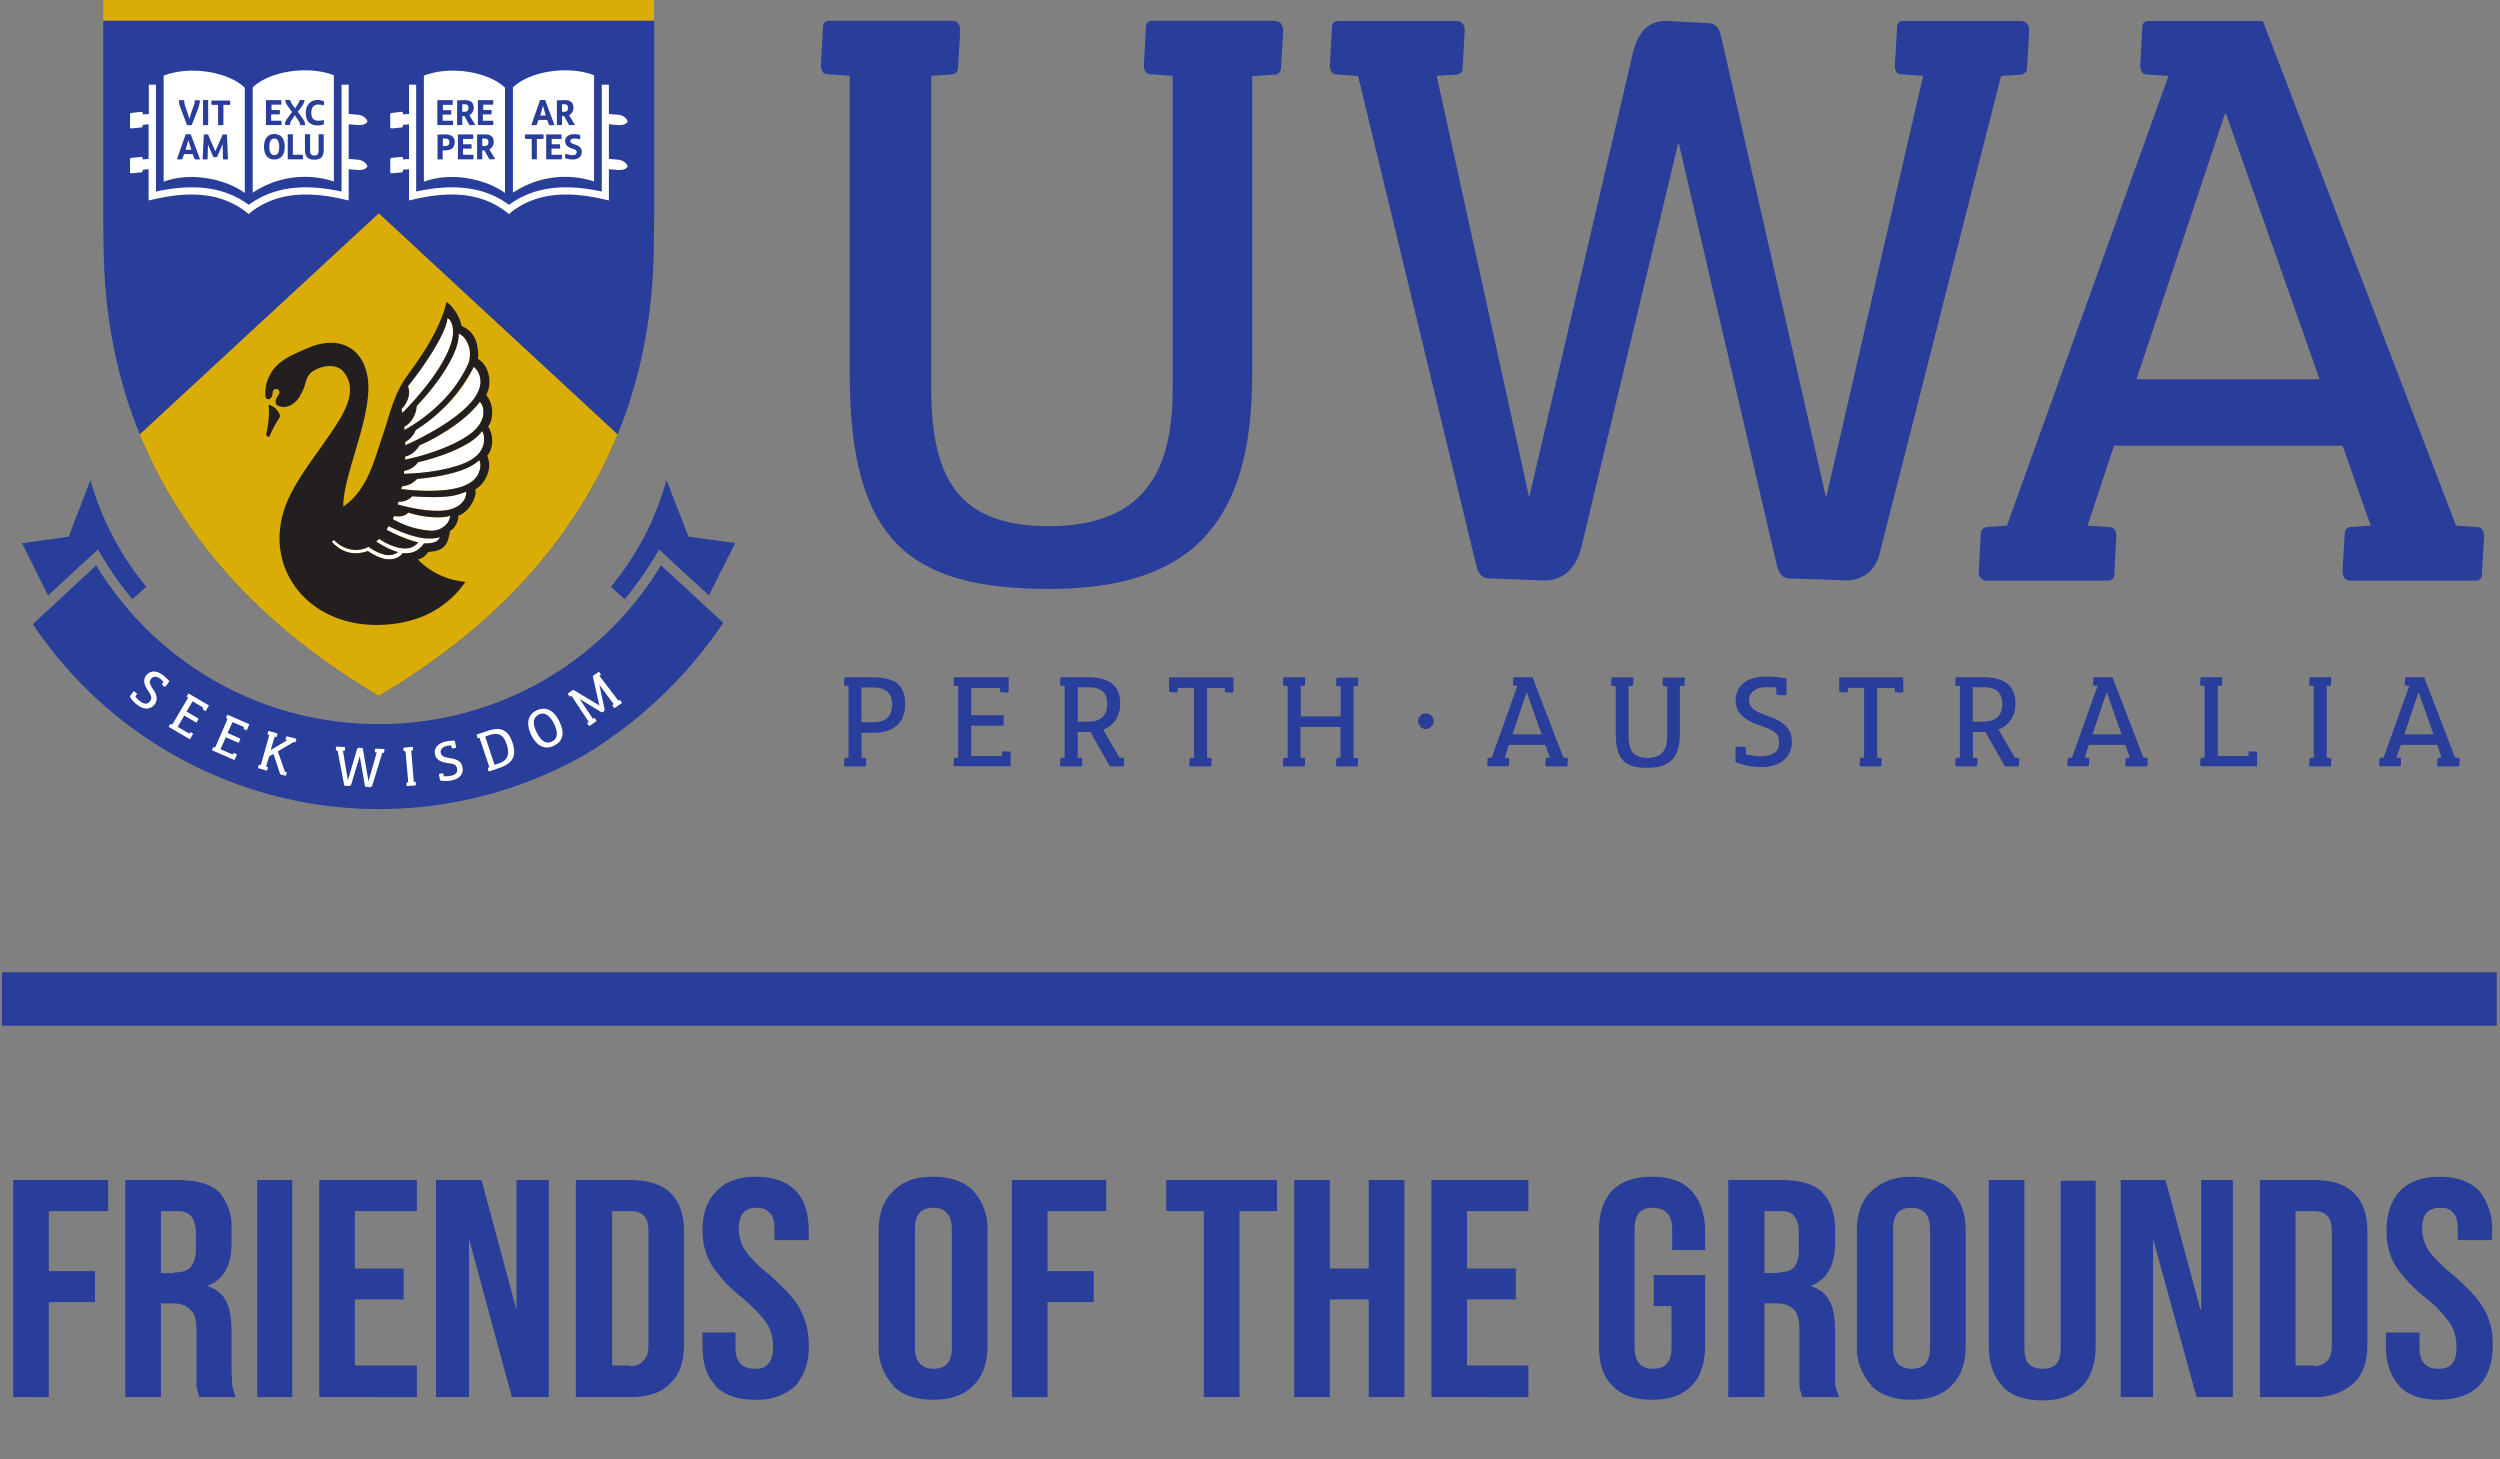 <svg xmlns="http://www.w3.org/2000/svg" xml:space="preserve" id="Layer_1" x="0" y="0" version="1.1" viewBox="0 0 379 221.2"><rect x="0" y="0" width="379" height="221.2" fill="#808080" stroke="none"/><style>.st0{fill:#293d9b}.st1{fill:#daac06}.st2{fill:#fff}.st3{fill:#231f20}</style><g id="g10" transform="matrix(1.25 0 0 -1.25 0 303.6)"><g id="g12" transform="scale(.24)"><path id="path14" d="M644.4 1001.3c2.9 0 4.3-2.1 4-5.8l-1.1-18.2c0-1.1-.8-2.6-3-3l-10.5-.7h-1V823c0-73.6-28.9-108.6-102.5-108.6-70.2 0-100.9 23.7-100.9 108.6v150.7l-11.3.8c-2.5 0-3.6 2.5-3.2 5.8l1 18.2c0 1.8 1.2 3 3 3h62.3c2.9 0 4.3-2.2 4-5.9l-1.1-18.2c0-1.1-.8-2.6-3-3l-10.5-.7v-158c0-45.2 13.5-69.6 59.4-69.6 51 0 62.6 31.4 62.6 69.6v158l-11.3.8c-2.5 0-3.6 2.5-3.2 5.8l1 18.2c0 1.8 1.2 3 3 3h62.3" class="st0"/><path id="path16" d="M1021.4 1001.3c2.9 0 4.3-2.1 4-5.8l-1.1-18.2c0-1.1-.8-2.6-3-3l-10.1-.7-61.6-242.2c-2.1-8-8.7-12.7-16.7-12.7l-28.4 1c-4 0-5.5 2.6-6.6 6.6l-49.5 213.1h-.4l-48.8-203.6c-1.8-7.3-6.6-17.5-19.3-17.1l-27.4 1c-3.2 0-5.4 1.9-6.5 6.6l-59.7 247.3-11 .8c-2.5 0-3.6 2.5-3.2 5.8l1 18.2c0 1.8 1.2 3 3 3h60c3 0 4.4-2.3 4-5.9l-1-18.2c0-1.1-.7-2.6-3-3l-10.1-.6 46.6-212.4h.3L825 984.6c3 12.7 9.1 17.2 17.9 16.8l20.7-1.1c3.7-.4 5.1-2.2 6.2-7l52.8-232h.4l48.8 212.4-11 .7c-2.5 0-3.6 2.5-3.2 5.8l1.1 18.2c0 1.9 1 3 3 3h59.7" class="st0"/><path id="path18" d="m1172.2 820.3-47.4 134.4h-.4l-44.8-134.4h92.6zm79.7-74.7c2.6 0 3.7-2.5 3.3-5.8l-1-18.2c0-1.8-1.2-3-2.6-3h-63.8c-2.9 0-4.3 2.2-4 5.9l1.1 18.2c0 1.1.7 2.6 3 3l10.1.7-14.2 40.4h-115.5l-13.4-40.4 11.3-.8c2.5 0 3.6-2.5 3.2-5.8l-1-18.2c0-1.8-1.1-3-3-3H1004c-3 0-4.4 2.2-4 5.9l1 18.2c0 1.1.8 2.6 3 3l10.2.7 81.6 227.2-11 .8c-2.5 0-3.6 2.5-3.2 5.8l1 18.2c0 1.8 1.2 3 3 3h57.9l97.6-255 11-.8" class="st0"/><path id="path20" d="M441.2 647c5.4 0 9.6 2 9.6 9 0 5.4-2.6 8.6-9.5 8.6h-6V647h5.9zm0 22.7c11.6 0 16.2-4.3 16.2-13.5 0-11.4-8.2-14.5-15.6-14.5h-6.4v-12.6l1.8-.1c.4 0 .6-.4.5-1l-.1-2.9c0-.2-.2-.4-.5-.4h-10c-.4 0-.6.4-.6 1l.2 2.8c0 .2 0 .4.4.5l1.7.1v36.3H427c-.4 0-.5.5-.5 1l.2 3c0 .2.1.4.4.4h14.2" class="st0"/><path id="path22" d="M510.2 632.3c.3 0 .5-.2.5-.5v-7h-28.2c-.5 0-.7.3-.6.8l.1 3c0 .1.2.4.5.4l1.7.2v36.2h-1.8c-.4 0-.6.5-.5 1l.1 3c0 .2.2.4.5.4h27.2v-7.1c0-.4-.4-.7-1-.7l-2.9.2c-.1 0-.4.1-.4.4l-.1 1.7h-14.5v-13.7h16.4v-5.3h-16.4V630h15.4l.2 1.8c0 .4.4.6.9.5l2.9-.1" class="st0"/><path id="path24" d="M549.7 647.3c6.2 0 9.8 2.7 9.8 9 0 6-3.4 8.4-9.3 8.4h-5.6v-17.4h5zm17.9-18.3c.4 0 .5-.4.5-1l-.2-2.8c0-.3-.1-.5-.4-.5h-6.6l-9.9 17.4h-6.4v-13l1.8-.1c.4 0 .6-.4.5-1l-.1-2.8c0-.3-.2-.5-.5-.5h-10c-.4 0-.6.4-.6 1l.2 2.9c0 .1 0 .4.4.4l1.7.2v36.2h-1.7c-.5 0-.6.5-.6 1l.2 3c0 .2.1.4.5.4h13c11.4 0 16.7-4.3 16.7-13.5 0-5.9-3-10.9-8.6-13l8.2-14.2 1.9-.1" class="st0"/><path id="path26" d="M623.3 669.7v-7c0-.5-.3-.7-1-.7l-2.8.2c-.2 0-.4 0-.5.4l-.1 1.7H610v-35.2l1.7-.1c.4 0 .6-.4.6-1l-.2-2.9c0-.2-.1-.4-.5-.4h-10c-.4 0-.6.4-.6 1l.2 2.8c0 .2.1.4.5.5l1.7.1v35.3h-8.2l-.1-1.8c0-.4-.4-.5-1-.5l-2.8.2c-.3 0-.5.1-.5.4v7h32.4" class="st0"/><path id="path28" d="M685.8 629c.4 0 .6-.4.5-1l-.1-2.8c0-.3-.2-.5-.5-.5h-10c-.4 0-.6.4-.6 1l.2 2.9c0 .1 0 .4.4.4l1.7.2v15.5h-20.2v-15.6l1.8-.1c.4 0 .6-.4.5-1l-.1-2.8c0-.3-.2-.5-.5-.5h-10c-.4 0-.6.4-.6 1l.2 2.8c0 .2.1.5.5.5l1.7.1v36.3h-1.8c-.4 0-.6.5-.5 1l.1 3c0 .2.2.4.5.4h10c.4 0 .6-.4.6-1l-.2-2.9c0-.1 0-.4-.4-.5h-1.7V650h20.2v15.2l-1.8.1c-.4 0-.6.4-.5 1l.1 2.9c0 .3.2.4.5.4h10c.4 0 .6-.3.6-1l-.2-2.8c0-.2 0-.4-.5-.5l-1.7-.1V629l1.8-.1" class="st0"/><path id="path30" d="M723.3 650.4c.8-.8 1.2-1.7 1.2-2.8 0-1.1-.4-2-1.2-2.8-.7-.8-1.7-1.2-2.8-1.2s-2 .4-2.7 1.2-1.2 1.7-1.2 2.8c0 1 .4 2 1.2 2.8.7.8 1.7 1.1 2.7 1.1s2.1-.3 2.8-1.1" class="st0"/><path id="path32" d="m779 641-7.5 21.3-7.2-21.4H779zm12.8-12c.4 0 .5-.4.5-1l-.2-2.8c0-.3-.1-.5-.4-.5h-10.1c-.4 0-.7.4-.7 1l.2 2.9c0 .1.1.4.4.4l1.7.2-2.3 6.4h-18.4l-2.1-6.4 1.7-.2c.4 0 .6-.4.6-.9l-.2-3c0-.2-.1-.3-.5-.3h-9.8c-.5 0-.7.3-.6.9l.1 2.9c0 .1.1.4.5.5h1.6l13 36.3-1.7.1c-.4 0-.6.4-.5 1l.1 2.9c0 .2.2.4.5.4h9.2l15.6-40.6 1.8-.2" class="st0"/><path id="path34" d="M850.7 669.7c.5 0 .7-.3.7-1l-.2-2.8c0-.2-.1-.4-.4-.5l-1.7-.1h-.2v-24c0-11.7-4.6-17.3-16.3-17.3-11.2 0-16.1 3.8-16.1 17.3v24l-1.8.1c-.4 0-.6.4-.5 1l.1 2.9c0 .3.2.4.5.4h10c.4 0 .6-.3.6-1l-.2-2.8c0-.2-.1-.4-.5-.5l-1.7-.1V640c0-7.1 2.2-11 9.5-11 8.1 0 10 5 10 11v25.2l-1.8.1c-.4 0-.6.4-.5 1l.1 2.9c0 .3.2.4.5.4h10" class="st0"/><path id="path36" d="M905.5 637c0-7.2-5.4-12.6-15.5-12.6a34 34 0 0 0-13 2.5v7c0 .6.4.9 1.1.8l3.5-.2c.3 0 .5-.1.6-.5l.1-3.2a39 39 0 0 1 7.3-1c5.3 0 9.4 1.8 9.4 6.7 0 5.1-2 6.2-10.9 9.4-6.5 2.4-11 5.7-11 12.2 0 7.3 5.6 12 15.4 12 3.6 0 7-.3 10.3-1v-7.7c0-.5-.4-.8-1.1-.8l-3.5.3c-.2 0-.5.1-.6.5v3.2l-4.7.2c-5.4 0-9-2.5-9-6.5 0-4.1 2.5-5.7 10.5-8.5 8.2-3 11.1-7 11.1-12.7" class="st0"/><path id="path38" d="M961.8 669.7v-7c0-.5-.4-.7-1-.7l-2.8.2c-.2 0-.5 0-.5.4l-.1 1.7h-8.8v-35.2l1.8-.1c.4 0 .5-.4.5-1l-.2-2.9c0-.2-.1-.4-.4-.4h-10c-.4 0-.6.4-.6 1l.2 2.8c0 .2 0 .4.4.5l1.7.1v35.3h-8.2v-1.8c0-.4-.5-.5-1-.5l-3 .2c-.2 0-.4.1-.4.4v7h32.4" class="st0"/><path id="path40" d="M1002 647.3c6.2 0 9.8 2.7 9.8 9 0 6-3.4 8.4-9.3 8.4h-5.6v-17.4h5zm17.9-18.3c.4 0 .6-.4.5-1l-.1-2.8c0-.3-.2-.5-.5-.5h-6.6l-9.9 17.4H997v-13l1.7-.1c.4 0 .6-.4.6-1l-.2-2.8c0-.3-.2-.5-.4-.5h-10c-.4 0-.7.4-.6 1l.1 2.9c0 .1.2.4.5.4l1.7.2v36.2h-1.8c-.4 0-.6.5-.5 1l.1 3c0 .2.2.4.5.4h13.1c11.3 0 16.7-4.3 16.7-13.5 0-5.8-3.1-10.9-8.6-13l8.2-14.1 1.8-.2" class="st0"/><path id="path42" d="m1072.1 641-7.5 21.3-7.2-21.4h14.7zm12.7-12c.4 0 .6-.4.5-1l-.1-2.8c0-.3-.2-.5-.4-.5h-10.2c-.4 0-.6.4-.6 1l.2 2.9c0 .1 0 .4.4.4l1.7.2-2.3 6.4h-18.4l-2.1-6.4 1.8-.2c.4 0 .5-.4.5-.9l-.2-3c0-.2-.1-.3-.4-.3h-9.8c-.4 0-.7.3-.7.9l.2 2.9c0 .1.1.4.4.5h1.7l13 36.3-1.8.1c-.4 0-.5.4-.5 1l.2 2.9c0 .2.1.4.4.4h9.2l15.6-40.6 1.7-.2" class="st0"/><path id="path44" d="M1140.2 632.3c.3 0 .4-.2.4-.5v-7h-28.1c-.4 0-.7.3-.7.8l.2 3c0 .1.1.4.4.4l1.7.2v36.2h-1.7c-.4 0-.6.5-.6 1l.2 3c0 .2.1.4.4.4h10c.4 0 .7-.4.6-1l-.1-2.9c0-.1-.2-.4-.5-.5h-1.7V630h15.5l.1 1.8c0 .4.4.6 1 .5l2.9-.1" class="st0"/><path id="path46" d="M1177.6 629c.4 0 .5-.4.5-1l-.2-2.8c0-.3-.1-.5-.4-.5h-10c-.4 0-.6.4-.6 1l.2 2.9c0 .1 0 .4.4.4l1.7.2v36.2h-1.8c-.4 0-.5.5-.5 1l.2 3c0 .2.1.4.4.4h10c.4 0 .6-.4.6-1l-.2-2.9c0-.1-.1-.4-.4-.5h-1.7V629l1.8-.1" class="st0"/><path id="path48" d="m1229.7 641-7.5 21.3-7.2-21.4h14.7zm12.7-12c.4 0 .6-.4.6-1l-.2-2.8c0-.3-.2-.5-.4-.5h-10.1c-.5 0-.7.4-.7 1l.2 2.9c0 .1 0 .4.4.4l1.6.2-2.2 6.4h-18.4l-2.2-6.4 1.8-.2c.4 0 .6-.4.5-.9l-.1-3c0-.2-.2-.3-.4-.3h-9.9c-.4 0-.7.3-.6.9l.1 2.9c0 .1.2.4.5.5h1.6l13 36.3-1.7.1c-.4 0-.6.4-.6 1l.2 2.9c0 .2.2.4.4.4h9.2l15.6-40.6 1.8-.2" class="st0"/><path id="path50" d="M334.1 726.4c-30.6-50.3-84-80.3-142.7-80.3s-112.1 30-142.8 80.2l-32-29.7a210.5 210.5 0 0 1 279.8-65.5 224 224 0 0 1 69.1 66.2l-31.4 29" class="st0"/><path id="path52" d="M52.2 1001.5h278.3v10.6H52.2v-10.6z" class="st1"/><path id="path54" d="M330.5 900.7c-.5-31 6.8-154.2-139.1-240.4-146 86.2-138.6 209.4-139.2 240.4v100.8h278.4V900.7" class="st0"/><path id="path56" d="M70.6 792.5c17.7-43.3 52.4-91.8 120.8-132.2 68.4 40.4 103 88.9 120.7 132.2L191.4 904.2 70.6 792.5" class="st1"/><path id="path58" d="M168.7 974v-53.7a47.2 47.2 0 0 1-41-5.7v53.2c8 7.9 27.2 11.4 41 6.2" class="st2"/><path id="path60" d="M82.7 973.8v-53.6c14.4 5.3 31.8 1 41-5.7v53.2c-8 7.8-27.2 11.4-41 6.1" class="st2"/><path id="path62" d="m181 931.3-4.8.4v17.5l4.6-.4h.2c4.2-.2 4.7 1.9 4.7 1.9-.9 2.2-3 3.1-4.7 3.3l-4.8.4v14.8h-3.6v-54c-19.8 4.3-34.8 2.1-46.9-6.7-12 8.8-27 11-46.9 6.7v54h-3.6v-14.8l-3-.2v.5c0 .4-.4.8-.9.8l-5-.6a.8.8 0 0 1-.6-.7v-6.4c0-.4.3-.7.8-.7l5 .5c.3 0 .6.3.6.7v.6l3 .3v-17.5l-3-.3v.6c0 .4-.3.7-.8.7l-5-.5a.8.8 0 0 1-.6-.8v-6.3c0-.4.3-.7.8-.7l5 .5c.3 0 .6.4.6.7v.6l3 .3v-15.8l2.3.5c20.4 4.8 35.4 2.7 47.2-6.5l1.1-.9 1.1 1c11.8 9.1 26.8 11.2 47.2 6.4l2.2-.5v15.8l4.6-.4h.2c4.1-.2 4.7 1.9 4.7 1.9-.9 2.2-3 3.1-4.7 3.3" class="st2"/><path id="path64" d="M78.1 656c-2-2.5-5.2-2.9-8.7-.2a13 13 0 0 0-3.8 4.3l1.8 2.4c.1.2.4.2.6 0l1.1-1c.1 0 .2-.2.1-.3l-.8-1.2c.8-1 1.6-1.8 2.3-2.3 1.8-1.4 3.7-1.9 5-.2 1.3 1.8 1 2.7-1.3 6.1-1.6 2.6-2.2 5-.5 7.1 2 2.5 5.1 2.7 8.5.1 1.2-1 2.3-2 3.2-3.1l-2-2.7H83l-1.1 1c0 .2-.2.2 0 .4l.7 1.1-1.5 1.4c-1.8 1.4-3.7 1.5-4.8 0-1.1-1.4-.7-2.5 1.3-5.6 2-3.1 2-5.3.5-7.3" class="st2"/><path id="path66" d="M97.5 641.3v-.3l-1.5-2.6-10.6 6.2c-.1.1-.2.3 0 .5l.7 1h.3l.7-.2 8 13.6-.7.4c-.1 0-.1.3 0 .4l.7 1c.1.2.2.2.3.2l10.2-6-1.6-2.7c0-.2-.2-.2-.4 0l-1.1.7s-.1 0 0 .2l.2.7-5.4 3.2-3-5.2 6.1-3.6-1.1-2-6.2 3.6-3.3-5.7 5.8-3.4.4.6c0 .2.3.1.4 0l1.1-.6" class="st2"/><path id="path68" d="M119.6 631c.1 0 .2-.1.1-.3l-1.2-2.8-11.2 4.9c-.2 0-.2.2-.1.4l.6 1.2h.3l.6-.2 6.3 14.5-.7.4c-.1 0-.1.2 0 .4l.5 1.1c0 .2.2.2.3.2L126 646l-1.2-2.9c-.1-.2-.3-.2-.5 0l-1.1.5c-.1 0-.2.1-.1.3l.2.7-5.8 2.5-2.5-5.5 6.5-2.9-.9-2.1-6.5 2.8-2.7-6 6.2-2.7.4.7c0 .1.2.1.4 0l1.2-.5" class="st2"/><path id="path70" d="M149.6 638.6c.2 0 .2-.2.1-.4l-.4-1.2s0-.2-.2-.1l-.8.1-7.9-4.7L144 622l.7-.2c.2 0 .2-.3.2-.5l-.4-1.2-.3-.1-2.6.7-3.4 10.3-2.2-1.2-1.5-5.1.7-.3c.2 0 .2-.2.2-.4l-.4-1.2c0-.2-.2-.2-.3-.2l-4.1 1.2c-.2 0-.3.2-.2.4l.4 1.2c0 .1 0 .2.2.2l.8-.2 4.3 15.2-.8.2c-.1 0-.2.2-.1.4l.4 1.2c0 .2.1.2.2.2l4.2-1.2c.2 0 .2-.2.2-.5l-.4-1.2s-.1-.2-.3-.1l-.7.1-2-6.7 8.4 5-.7.2c-.2 0-.2.2-.2.4l.4 1.2c0 .1.1.2.3.1l4.7-1.2" class="st2"/><path id="path72" d="M194 633.5c.3 0 .3-.2.3-.4l-.2-1.3-.2-.2h-.7l-5.1-16.6c-.2-.5-.7-.8-1.2-.8l-2 .2c-.3 0-.4.2-.5.5l-2.6 15-4.2-14c-.1-.5-.5-1.2-1.4-1.1l-1.9.1c-.2 0-.4.2-.4.5l-3.3 17.3-.7.1c-.2 0-.3.2-.2.4l.1 1.3.2.2 4.2-.2c.2 0 .3-.2.2-.4l-.1-1.3-.2-.2h-.8l2.5-14.9 4.5 15.3c.2 1 .6 1.2 1.2 1.1l1.5-.1c.2 0 .4-.2.4-.5l2.8-16.3 4.2 14.6h-.8l-.2.5.2 1.2c0 .1 0 .2.2.2l4.3-.2" class="st2"/><path id="path74" d="M209.9 617c.2 0 .3-.2.2-.4v-1.3l-.1-.2-4.3-.3c-.2 0-.3 0-.3.3v1.3l.1.2.8.1-1.4 15.7h-.7c-.2 0-.3.2-.3.4v1.2c0 .1 0 .2.2.2l4.3.4c.2 0 .3-.1.3-.4V633c0-.1 0-.2-.2-.2l-.7-.1 1.3-15.8h.8" class="st2"/><path id="path76" d="M233.7 624.3c.7-3.1-1.2-5.9-5.6-6.7-2.3-.4-4.3-.3-5.7 0l-.6 3c0 .2.1.3.4.4l1.5.2s.2 0 .3-.2l.3-1.3c1.2 0 2.4 0 3.2.2 2.3.4 3.9 1.5 3.5 3.6-.4 2.2-1.4 2.5-5.5 3-3 .6-5.2 1.6-5.7 4.4-.6 3 1.4 5.6 5.6 6.4 1.5.3 3 .5 4.4.4l.7-3.3c0-.2-.1-.3-.4-.4l-1.5-.2s-.2 0-.3.2l-.3 1.3c-.7 0-1.4 0-2-.2-2.3-.4-3.6-1.8-3.3-3.5.4-1.8 1.5-2.2 5.2-2.8 3.8-.6 5.4-2 5.8-4.5" class="st2"/><path id="path78" d="M252.3 626.3c5 1.7 5 5.6 3.8 9.4-1.4 4.2-3.4 6.7-8.9 4.8l-2-.7 4.7-14.3 2.4.8zm-5.8 16.4c7.4 2.5 10.6-.4 12.5-6 2.3-7-.2-10.6-6.7-12.8l-5-1.7c-.3 0-.4 0-.5.3l-.3 1.2.1.3.7.3-5 14.9-.7-.2c-.2 0-.3 0-.4.3l-.3 1.2v.3l5.6 1.9" class="st2"/><path id="path80" d="M271.2 641.9c1.5-3 4-6.5 7.8-4.6 3 1.5 3 4.8 1 9-1.6 3-4.1 6.4-7.8 4.6-3.7-2-2.5-6.1-1-9zm11.4 5.7c3-6 1.9-10.2-2.6-12.4-4.3-2.2-8.6-.6-11.5 5.3-2.1 4.2-2.9 9.7 2.6 12.5 4.8 2.3 9-.2 11.5-5.4" class="st2"/><path id="path82" d="M313 658.3c.2 0 .4 0 .5-.2l.7-1.1v-.3l-3.6-2.5c-.1-.1-.3 0-.4.2l-.7 1v.3l.6.5-7.2 9.7 2.6-12.2c.1-.4.1-.8-.2-1l-.8-.6h-.6l-11 6.7 6.7-10 .7.3c.2.2.3 0 .4-.2l.7-1v-.3l-3.4-2.4c-.2-.1-.3 0-.5.1l-.7 1.1v.3l.7.5-8.7 13.2-.7-.4c-.1-.1-.3 0-.4.2l-.7 1v.4l2.5 1.7h.4l13-7.8-3.3 14.6c0 .2 0 .3.2.5l2.6 1.8c.2.2.4 0 .5-.1l.7-1.1v-.3l-.7-.4 9.6-12.6.6.4" class="st2"/><path id="path84" d="M24.4 711.2 44.8 730l4.7 4.3 2.6-4.3c4.4-7.4 9.4-14.3 14.8-20.8l7 6.3a147 147 0 0 0-28.2 53.9l-11-28.6-23.6-3.3.2-.3 13-26.1" class="st0"/><path id="path86" d="M300.2 974v-53.7a47.2 47.2 0 0 1-41-5.7v53.2c8 7.9 27.2 11.4 41 6.2" class="st2"/><path id="path88" d="M214.2 973.8v-53.6c14.4 5.3 31.8 1 41-5.7v53.2c-8 7.8-27.2 11.4-41 6.1" class="st2"/><path id="path90" d="m312.5 931.3-4.8.4v17.5l4.6-.4h.2c4.2-.2 4.7 1.9 4.7 1.9-.9 2.2-3 3.1-4.7 3.3l-4.8.4v14.8h-3.6v-54c-19.8 4.3-34.8 2.1-46.9-6.7-12 8.8-27 11-46.9 6.7v54h-3.6v-14.8l-3-.2v.5c0 .4-.4.8-.9.8l-5-.6a.8.8 0 0 1-.6-.7v-6.4c0-.4.3-.7.8-.7l5 .5c.3 0 .6.3.6.7v.6l3.1.3v-17.5l-3-.3v.6c0 .4-.4.7-.9.7l-5-.5a.8.8 0 0 1-.6-.8v-6.3c0-.4.3-.7.8-.7l5 .5c.3 0 .6.4.6.7v.6l3.1.3v-15.8l2.2.5c20.4 4.8 35.4 2.7 47.2-6.5l1.1-.9 1.1 1c11.8 9.1 26.8 11.2 47.2 6.4l2.2-.5v15.8l4.6-.4h.2c4.1-.2 4.7 1.9 4.7 1.9-1 2.2-3 3.1-4.7 3.3" class="st2"/><path id="path92" d="M358.2 711.2 337.7 730l-4.6 4.3-2.6-4.3c-4.5-7.4-9.5-14.3-14.8-20.8l-7 6.3a144.7 144.7 0 0 1 28.1 53.9l11.1-28.6 23.5-3.2v-.3l-13.2-26.2" class="st0"/><path id="path94" d="M198.5 749.6a44 44 0 0 1 19.5-5.8h.6c1.4 0 3.3.5 4.7 1.3 1.3.8 2.1 1.6 2.9 2.7a6.7 6.7 0 0 1 1.2 3.6l-1.5-.5-.6-.1c-4.8-.8-10.8-.1-19 2.1-1.3-1.5-4.1-2.3-7-1.6-.4-.6-.6-1.1-.8-1.7" class="st2"/><path id="path96" d="M210.1 794.7a12 12 0 0 0-5.3-6V787c3.6 1.6 7.1 3.3 10.7 5.2 13.3 7.2 22.6 15 25.5 20.7l.4.6c.8 1.5 1.5 3.6 1.5 5.5 0 3.3-1.4 6.1-3.5 7.6a66.9 66.9 0 0 0-14.6-20.3 85.9 85.9 0 0 0-14.7-11.6" class="st2"/><path id="path98" d="M208.3 761.3a8.7 8.7 0 0 0-5.5-2.7h-1.4l-.4-1.5c11.9-3.3 21.8-4 27-2.4l.5.2a12 12 0 0 1 4.5 2.6c1 1.1 1.8 2.1 2.3 3.4.5 1.5.3 2.7.3 2.7a20 20 0 0 0-3-1.1c-4.6-1.7-12.6-2-24.3-1.2" class="st2"/><path id="path100" d="M242 792.2c-4.5-4.9-15.8-10.2-30.8-13.8-1-1.6-2.8-3-5-3.8l-2-.6-.1-1.5 3.5.2c15 .8 26.9 4 31.9 8l.5.3c1.4 1 3 2.7 3.7 4.4.8 1.6 1 3 1 4.4a8 8 0 0 1-1 4.3l-1.2-1.5-.6-.4" class="st2"/><path id="path102" d="M216 739.9c-4.8.1-11.6 2.3-19.6 6.2l-1-1.8a71.8 71.8 0 0 1 16-6.4l-.7-.7c-1-1-2-1.5-3.3-2a10.8 10.8 0 0 0-5.5 0 30 30 0 0 0-10.3 4.5l-1.4-1.3c4.2-2.8 8-4.7 11-5.4a7 7 0 0 0-2.7-1.3 9.4 9.4 0 0 0-4.6.1c-2 .4-4.7 1.8-7.6 3.8l-2-.8a17 17 0 0 0-4.5-.8c-4 0-7.7 1.8-11 5-.2.2-1.2-.8-1-1 3.3-3.6 7.6-5.6 12-5.6 1.4 0 4.8.4 6 1.2 3.6-2.5 6.4-3.6 8.8-4l.5-.1c1.3-.2 3-.2 4.5.2a7.6 7.6 0 0 1 4 2.8 13 13 0 0 1 4.8.3c1.5.6 2.6 1.2 3.7 2.2.8.8 1.7 1.5 2 2.4 2.4-.1 4.2.2 4.2.2a5 5 0 0 1 2.8 1.2c.6.5 1 1 1.2 1.7a19.3 19.3 0 0 0-6.4-.6" class="st2"/><path id="path104" d="M223.5 793a89.6 89.6 0 0 0-11.5-6l-1.6-2.2a11.4 11.4 0 0 0-5.6-3.5l-.1-1.6c2.2.4 4.4 1 6.7 1.6 14.5 4 25.3 9.5 29.4 14.4l.5.5a13 13 0 0 1 2.7 5c.7 3.2.2 5.8-1.5 7.7a67 67 0 0 0-19-16" class="st2"/><path id="path106" d="M240.8 778.3a5 5 0 0 0-.6-.4c-4.8-3.7-15.5-6.7-29.3-7.9-1-.9-2.1-2-3.5-2.6-1.4-.7-3-1-4.3-1.2 0-.5-.2-.8-.3-1.3h.3c15-1.9 27-.8 32.7 2.2l.6.3c1.5.8 3.3 2.1 4.5 3.7a9.5 9.5 0 0 1 1.4 8.5c-.5-.5-1-1-1.5-1.3" class="st2"/><path id="path108" d="M210.5 806.7a12 12 0 0 0-1.7-5.8 11.6 11.6 0 0 0-4.5-4.5l.1-1.7a83 83 0 0 1 17.8 13.3 64.8 64.8 0 0 1 14.3 19.9 16 16 0 0 1 1 6c-.4 4.6-2.7 8.3-5.7 9.5 0-.8 0-1.8-.2-2.6-.6-6.3-6.5-17.1-16.2-28.6a85.6 85.6 0 0 0-5-5.5" class="st2"/><path id="path110" d="M212.9 813.8c9.6 11.5 15.3 22.4 16 28.7.4 4-.6 7.6-2.8 8.9-.2-5.6-7.8-19.3-20-34.7 1.2-2 .7-5.7-1.1-8.8-.6-1-1-1.4-2-2.5l.3-2.1a156 156 0 0 1 9.6 10.5" class="st2"/><path id="path112" d="m136.6 807.2-.9.3c.2-1.3.2-2.7.2-4.2a45 45 0 0 0-1.3-10.2c-.2-.8.2-1.5.8-1.8h.7a66 66 0 0 0 4.5 8.7l1 1.7a8.3 8.3 0 0 1-5 5.5" class="st3"/><path id="path114" d="m240 781-.5-.4c-5-3.8-16.8-7-31.9-7.9l-3.5-.1.1 1.5a5 5 0 0 1 2 .5c2.2.8 4 2.2 5 3.8 15 3.6 26.3 9 30.7 13.8l.5.5 1.2 1.5a7.6 7.6 0 0 0 1-4.3 10 10 0 0 0-1-4.4 12 12 0 0 0-3.6-4.5zm1.3 32.5-.3-.6c-2.9-5.7-12.2-13.6-25.5-20.6a118 118 0 0 0-10.7-5.3v1.7a11.5 11.5 0 0 1 5.3 6 81.7 81.7 0 0 1 29.3 31.9c2-1.5 3.4-4.3 3.4-7.6 0-1.9-.7-4-1.5-5.5zm2.7-12.2a13.6 13.6 0 0 0-3.1-5.6c-4.1-4.8-15-10.4-29.5-14.4l-6.7-1.6v1.6c2 .4 4 1.6 5.7 3.5.7.7 1.2 1.5 1.6 2.2 3.9 1.6 7.7 3.6 11.5 6 8.2 5 14.9 10.4 19 16 1.7-2 2.2-4.5 1.5-7.7zm-12.2 42.1c3-1.2 5.3-5 5.7-9.5.1-2.2-.2-4.3-1-6a65.8 65.8 0 0 0-14.3-19.9 82.4 82.4 0 0 0-17.8-13.3l-.1 1.7c1.7.8 3.3 2.4 4.5 4.5 1.1 2 1.7 4 1.7 5.8l4.9 5.5c9.8 11.5 15.6 22.3 16.2 28.6.2.9.2 1.7.2 2.6zm-3-.9c-.6-6.3-6.2-17.2-16-28.7a143 143 0 0 0-9.5-10.5l-.4 2c1 1.1 1.4 1.5 2 2.6 1.9 3.1 2.4 6.7 1.2 8.8 12.1 15.3 19.8 29 20 34.6 2.2-1.2 3.2-4.8 2.7-8.8zm-10.3-98.7h-.5a44.6 44.6 0 0 0-19.5 5.9l.7 1.6c3-.7 5.8.1 7.1 1.7a47.4 47.4 0 0 1 19-2.2l.6.1 1.5.5c0-1.3-.4-2.3-1.2-3.6a10.5 10.5 0 0 0-7.6-4zm-.2-6.1s-1.8-.4-4.1-.3a7.5 7.5 0 0 0-2.1-2.4 9 9 0 0 0-3.7-2.1 12 12 0 0 0-4.9-.4l-.9-1a7.5 7.5 0 0 0-3-1.7 10 10 0 0 0-4.5-.3h-.5c-2.3.5-5.2 1.7-8.8 4.1-1.3-.7-4.6-1.2-6-1.2-4.4 0-8.7 2-12 5.7-.2.1.8 1.1 1 1a16 16 0 0 1 11-5 13 13 0 0 1 6.4 1.6 23.8 23.8 0 0 1 8.2-4 9 9 0 0 1 4 0c1.1.3 2 .7 2.7 1.3a39 39 0 0 0-11 5.4l1.5 1.3a30 30 0 0 1 10.2-4.6h.6a11 11 0 0 1 5 .1c1.4.5 2.4 1.1 3.3 2l.7.7c-4.5 1-10 3.2-16.1 6.4l1.1 1.8c8-4 14.8-6 19.5-6.2h.9c1.7 0 3.7.1 5.5.7-.2-.7-.6-1.2-1.2-1.7-.9-.8-1.9-1-2.8-1.2zm17 23.2a9.1 9.1 0 0 0-2.3-3.4 12 12 0 0 0-4.5-2.6l-.6-.2c-5-1.6-15-1-27 2.4l.5 1.4h1.4a9 9 0 0 1 5.5 2.7c11.6-.8 19.6-.5 24.3 1.3l3 1c0 .1.2-1.1-.4-2.6zm7.3 14.4a11 11 0 0 0-6.2-7.9l-.6-.3c-5.6-3-17.8-4-32.8-2.3h-.3l.4 1.4c1.3.2 2.8.6 4.3 1.2 1.3.7 2.5 1.7 3.4 2.6 13.8 1.2 24.5 4.2 29.4 7.9l.6.4 1.4 1.2a7 7 0 0 0 .4-4.3zm6.1 14.9c-.2 2.3-.9 4.5-2 6.3 1.4 2 2.1 4.6 2 7.6 0 3.2-1.3 6.1-3 8.3a14 14 0 0 1 1.6 7.2c-.1 4.8-2.4 9-5.8 11.1.1 1 .2 1.9.1 2.8-.2 7.2-3.3 11.8-8.3 13.7a22 22 0 0 1-7.6 12.3c-3.8-16-15.7-31.4-20-37.5-7-9.8-8.5-19.1-12.4-30.3-4.5-13.3-7.7-27.3-19.8-35.7 0 1.3 0 2.7.2 4 2 18.2 16.6 47.5 11.3 64.7l-1 3c-5.3 11.8-17.1 13.6-29.2 8.1-7.6-3.4-15.4-6.2-19-14.5-1.5-3.3-2-6.7-1.6-9.6 0-.7.4-1.2 1-1.4.7-.2 1.5.2 2 1 .3.6.6 1.4.6 2.3v.1l.1.6c.4 1 1.4 1.4 2.3 1 .8-.3 1.2-1.3.9-2.3l-.3-.4-.6-1c-.5-.9-.8-1.7-.9-2.4-.1-1 .4-2 1.3-2.3l.3-.1c3.4-1.4 7.5.4 10 4a37 37 0 0 1 2.4 4.5c1.2 2.6 1.2 5.3 3.1 7.6 3.4 3.8 13 6.4 17.2 1.2 8.2-9.9-.9-22.7-6.6-31.2-7.1-10.6-17-22.7-22-34.7-13-31.3 9.2-62 45.1-62 22.8 0 37 10 45.1 21.8-15.6 1.3-24 11.3-24 11.3s3.1.4 5.1 3.7l2.8.4c3.1.4 6 2 7.2 5.5 1 3 1.1 4.8 1.1 4.8s2.1 1 3.3 3.7c.7 1.7.9 2.4.9 4 3.6 1.3 6.3 4.4 7.9 8.3.8 2.1 1 3 .7 5.1 4 2 7.2 7.8 7 12.5 0 1.6-.4 3-1 4.4 1.8 2.1 2.7 5 2.5 8.5" class="st3"/><path id="path116" d="M229 948.8h-8v12.6h7.8V959h-5v-2.7h4.2v-2.2h-4.3V951h5.2l.1-1.1v-1.2" class="st0"/><path id="path118" d="M234.8 959.3h-1.2v-3.8h1c1.5 0 2.1.6 2.1 2 0 1.3-.6 1.8-1.9 1.8zm5.4-10.5h-3l-2.5 4.5h-1.1v-4.5h-1.4a7 7 0 0 0-1.2 0v12.5l3.7.1c3.1 0 4.7-1.1 4.7-4 0-1.5-1-3-2.2-3.6l3-5" class="st0"/><path id="path120" d="M249.3 948.8h-7.8v12.6h7.7l.1-1.2-.1-1.1h-5v-2.7h4.2v-2.2H244V951h5.2l.1-1.1v-1.2" class="st0"/><path id="path122" d="M225 942h-1.2v-3.8h1c1.5 0 2.3.4 2.3 2 0 1.2-.7 1.8-2.1 1.8zm0-6h-1.3v-4.5a11.3 11.3 0 0 0-2.6 0V944l3.7.1c2.8 0 5-1 5-3.9s-1.9-4.2-4.8-4.2" class="st0"/><path id="path124" d="M239.2 931.5h-7.8v12.6h7.6l.2-1.2c0-.4 0-.7-.2-1.1h-5v-2.7h4.3v-2.2H234v-3.1h5.2l.1-1.1-.1-1.2" class="st0"/><path id="path126" d="M244.9 942h-1.2v-3.8h1c1.5 0 2.1.6 2.1 2s-.7 1.8-1.9 1.8zm5.4-10.4-1.6-.1h-1.4l-2.5 4.5h-1.1v-4.5h-1.4a7 7 0 0 0-1.2 0v12.6h3.7c3.1 0 4.7-1 4.7-4 0-1.5-1-3-2.2-3.6l3-5" class="st0"/><path id="path128" d="m275.8 953.6-1 3.5-.4 1.5-.4-1.5-1-3.5h2.8zm4.4-4.8a10.6 10.6 0 0 0-2.7 0l-1 2.6h-4.4l-.9-2.6a14 14 0 0 0-2.7 0l4.4 12.6a11.1 11.1 0 0 0 2.6 0l4.7-12.6" class="st0"/><path id="path130" d="M285.2 959.3H284v-3.8h1c1.5 0 2 .6 2 2 0 1.3-.6 1.8-1.8 1.8zm5.4-10.5h-3l-2.5 4.5H284v-4.5h-1.3a7 7 0 0 0-1.3 0v12.5l3.7.1c3.1 0 4.7-1.1 4.7-4 0-1.5-1-3-2.2-3.6l3-5" class="st0"/><path id="path132" d="M274.6 941.8h-3.3v-10.3h-2.6v10.3h-3.3a4.9 4.9 0 0 0 0 2.3h9.3v-1.2l-.1-1.1" class="st0"/><path id="path134" d="M284 931.5h-8v12.6h7.7l.1-1.2v-1.1h-5v-2.7h4.1l.2-1.1c0-.4 0-.7-.2-1.1h-4.2v-3.1h5.2l.1-1.1-.1-1.2" class="st0"/><path id="path136" d="M289.5 931.4c-1.4 0-2.8.2-3.9.7v.9c0 .4 0 .9.2 1.4a9 9 0 0 1 3.6-.8c1.4 0 2 .6 2 1.5 0 1-.5 1.3-2.3 1.8-2 .7-3.5 1.6-3.5 3.8 0 2.3 2 3.5 4.6 3.5 1.2 0 2.3-.2 3-.4v-2.2c-1 .2-2 .4-2.9.4-1.3 0-2.1-.5-2.1-1.3s.7-1.2 2.3-1.7c2-.6 3.5-1.6 3.5-3.8 0-2.4-2-3.8-4.5-3.8" class="st0"/><path id="path138" d="m95 954.3.7-2.4.7 2.4 1.4 4c.4 1 .6 2 .6 3a13.2 13.2 0 0 0 2.6 0c0-1.2-.3-2.4-.7-3.7l-3.4-8.8a8.4 8.4 0 0 0-2.4 0l-3.3 8.7a11 11 0 0 0-.8 3.8 10.7 10.7 0 0 0 2.7 0c0-1.1.2-2 .5-3l1.4-4" class="st0"/><path id="path140" d="M105.2 948.8a11.3 11.3 0 0 0-2.6 0v12.6a13.2 13.2 0 0 0 2.6 0v-12.6" class="st0"/><path id="path142" d="M116.2 959h-3.3v-10.2a12.5 12.5 0 0 0-2.7 0V959h-3.3a4.9 4.9 0 0 0 0 2.2h9.3l.2-1.1-.2-1.1" class="st0"/><path id="path144" d="m96.7 936.3-1.1 3.6-.4 1.5c0-.6-.2-1.1-.4-1.5l-1-3.6h2.9zm4.4-4.8a10.6 10.6 0 0 0-2.7 0l-1 2.6H93l-.9-2.6a14 14 0 0 0-2.7 0l4.4 12.6a11.1 11.1 0 0 0 2.6 0l4.7-12.6" class="st0"/><path id="path146" d="M115.2 931.5a8.8 8.8 0 0 0-2.5 0l-.2 7.6-2.8-6.4-.9-.1h-1l-2.7 6.4-.2-7.5a10.2 10.2 0 0 0-2.5 0l.6 12.5 1 .1h1.1l3.7-8.6 3.7 8.5a10 10 0 0 0 2.2 0l.5-12.5" class="st0"/><path id="path148" d="M142.3 948.8h-7.9v12.6h7.7l.1-1.2v-1.1h-5v-2.7h4.2v-2.2H137V951h5.2l.1-1.1-.1-1.2" class="st0"/><path id="path150" d="m145.2 952.2 2.4 3.2-2.2 3c-.7 1-1.1 2-1.3 3a11.7 11.7 0 0 0 2.6 0c.1-.9.6-1.5 1-2.2l1.4-2 1.3 2c.4.6.9 1.3 1 2.2a12.5 12.5 0 0 0 2.5 0 7.1 7.1 0 0 0-1.4-3.2l-2-2.7 2.4-3.3a6.2 6.2 0 0 0 1.3-3.4 11.9 11.9 0 0 0-2.6 0 4 4 0 0 1-.8 2.3l-1.8 2.7-1.7-2.6c-.5-.7-.7-1.5-.7-2.3a12.5 12.5 0 0 0-2.6 0c0 1 .3 2 1.2 3.3" class="st0"/><path id="path152" d="M163.6 958.7c-.9.3-2 .5-2.8.5-2.2 0-3.5-1.5-3.5-4.2 0-2.5 1-4 3.4-4 1 0 2 .1 2.8.4.2-.4.2-.9.2-1.3v-.9c-1-.4-2.1-.6-3.2-.6-4 0-6 2.4-6 6.3 0 3.8 2.2 6.6 6.1 6.6 1 0 2.3-.3 3.1-.7l.1-.8-.2-1.3" class="st0"/><path id="path154" d="M138.6 942c-1.5 0-2.5-1.3-2.5-4.2 0-3 1-4.2 2.5-4.2 1.6 0 2.5 1.3 2.5 4.2s-.9 4.2-2.5 4.2zm0-10.6c-3.4 0-5.2 2.4-5.2 6.4s1.8 6.5 5.2 6.5c3.5 0 5.3-2.4 5.3-6.5 0-4-1.8-6.4-5.3-6.4" class="st0"/><path id="path156" d="M153 931.5h-7.6v12.6a12.4 12.4 0 0 0 2.6 0v-10.3h5l.1-1.1v-1.2" class="st0"/><path id="path158" d="M163.6 936.3c0-3.2-1.2-5-4.8-5-3.6 0-4.7 1.9-4.7 5v7.8a12.4 12.4 0 0 0 2.6 0v-8c0-1.7.5-2.7 2.1-2.7 1.7 0 2.2 1 2.2 2.7v8a12.5 12.5 0 0 0 2.6 0v-7.8" class="st0"/></g></g><path d="M.3 147.4h378.2v8.1H.3zM2 178.9h14.4v4.7h-9v9.1h7v4.7h-7v14.4H2v-33zm17 0h8c2.8 0 4.9.6 6.2 1.8a8.1 8.1 0 0 1 1.9 5.7v2c0 3.5-1.2 5.6-3.6 6.5v.1c1.3.4 2.3 1.2 2.8 2.3.6 1.2.8 2.7.8 4.7v5.8l.1 2.2.5 1.8h-5.5l-.4-1.5v-8.6c0-1.5-.3-2.6-.9-3.1-.5-.6-1.3-1-2.6-1h-1.9v14.2H19v-33zm7.4 14c1 0 1.9-.2 2.4-.7s.9-1.5.9-2.7v-2.6c0-1.1-.3-2-.7-2.5-.5-.6-1.2-.8-2.1-.8h-2.5v9.4h2zm12.5-14h5.4v32.9H39v-33zm9.5 0h14.8v4.7h-9.4v8.7h7.4v4.7h-7.4v10h9.4v4.8H48.4v-33zm17.9 0H73l5.3 19.7v-19.7h4.9v32.9h-5.6l-6.5-24v24h-5v-33zm21 0h8.3c2.7 0 4.8.7 6.1 2 1.4 1.4 2 3.4 2 6v16.7c0 2.7-.6 4.7-2 6-1.3 1.5-3.4 2.2-6 2.2h-8.4v-33zm8.2 28.2c1 0 1.6-.3 2-.8.6-.5.8-1.3.8-2.4v-17.1c0-1.2-.2-2-.7-2.5-.5-.5-1.2-.7-2-.7h-2.8V207h2.7zm13 2.9c-1.4-1.3-2-3.4-2-6v-2h5v2.3c0 2.2 1 3.2 2.9 3.2 1 0 1.6-.2 2-.7.6-.6.8-1.4.8-2.6 0-1.3-.3-2.6-1-3.6-.6-1-1.9-2.3-3.6-3.8a21.1 21.1 0 0 1-4.7-5 10 10 0 0 1-1.4-5.2c0-2.6.7-4.6 2.1-6 1.4-1.5 3.4-2.2 6-2.2s4.6.7 6 2.1 2 3.5 2 6.2v1.3h-5.2v-1.7c0-1.1-.2-2-.7-2.4-.5-.6-1.1-.8-2-.8-1.8 0-2.7 1-2.7 3.1a6 6 0 0 0 1 3.4c.7 1 1.9 2.3 3.7 3.7 2.2 2 3.8 3.6 4.6 5.2a11 11 0 0 1 1.3 5.4 9 9 0 0 1-2 6.2 8.6 8.6 0 0 1-6.2 2.1c-2.6 0-4.6-.7-6-2.1zm26.9 0a8.4 8.4 0 0 1-2.2-6v-17.3c0-2.7.7-4.7 2.2-6.1 1.4-1.5 3.4-2.2 6-2.2 2.7 0 4.8.7 6.2 2.2a8.4 8.4 0 0 1 2.1 6V204c0 2.6-.7 4.6-2.1 6-1.4 1.5-3.5 2.2-6.1 2.2-2.7 0-4.7-.7-6.1-2.1zm8.9-5.7v-18c0-2.1-1-3.2-2.8-3.2-1.9 0-2.8 1-2.8 3.2v18c0 2.1 1 3.2 2.8 3.2 1.9 0 2.8-1 2.8-3.2zm9.1-25.4h14.3v4.7h-8.9v9.1h7v4.7h-7v14.4h-5.4v-33zm29.1 4.7h-5.7v-4.7h16.8v4.7h-5.7v28.2h-5.4v-28.2zm13.7-4.7h5.4v13.4h5.9v-13.4h5.4v32.9h-5.4V197h-5.9v14.8h-5.4v-33zm20.8 0h14.7v4.7h-9.3v8.7h7.4v4.7h-7.4v10h9.3v4.8H217v-33zm27.4 31.1c-1.4-1.3-2-3.4-2-6v-17.3c0-2.7.6-4.7 2-6.2 1.4-1.4 3.4-2.1 6-2.1 2.7 0 4.7.7 6 2.1s2.1 3.5 2.1 6.2v2.8h-5v-3.2c0-2.1-1-3.2-3-3.2-1.8 0-2.7 1-2.7 3.2v18c0 2.2 1 3.2 2.8 3.2 1.9 0 2.8-1 2.8-3.2V198h-2.7v-4.7h7.8V204c0 2.6-.7 4.7-2 6-1.4 1.5-3.4 2.2-6 2.2-2.7 0-4.7-.7-6-2.1zm17.6-31.1h8c2.9 0 5 .6 6.2 1.8 1.3 1.3 2 3.2 2 5.7v2c0 3.5-1.3 5.6-3.6 6.5v.1c1.3.4 2.2 1.2 2.8 2.3s.8 2.7.8 4.7v8l.6 1.8h-5.6l-.4-1.5v-8.6c0-1.5-.3-2.6-.8-3.1-.5-.6-1.4-1-2.7-1h-1.8v14.2H262v-33zm7.4 14c1.1 0 2-.2 2.5-.7s.8-1.5.8-2.7v-2.6c0-1.1-.2-2-.7-2.5-.4-.6-1.1-.8-2-.8h-2.5v9.4h2zm14.3 17.1a8.4 8.4 0 0 1-2.2-6v-17.3c0-2.7.7-4.7 2.2-6.1s3.4-2.2 6-2.2 4.8.7 6.2 2.2 2.1 3.4 2.1 6V204c0 2.6-.7 4.6-2.1 6-1.4 1.5-3.5 2.2-6.1 2.2s-4.7-.7-6.1-2.1zm8.9-5.7v-18c0-2.1-1-3.2-2.8-3.2-1.9 0-2.8 1-2.8 3.2v18c0 2.1.9 3.2 2.8 3.2s2.8-1 2.8-3.2zm10.9 5.7c-1.3-1.3-2-3.4-2-6v-25.1h5.4v25.4c0 1.2.2 2 .7 2.5.5.5 1.2.7 2 .7 1 0 1.6-.2 2.1-.7.5-.5.7-1.3.7-2.5V179h5.3v25c0 2.7-.7 4.8-2.1 6.2-1.4 1.4-3.4 2.1-6 2.1s-4.7-.7-6-2.1zm18-31.1h6.8l5.3 19.7h.1v-19.7h4.8v32.9H333l-6.6-24v24h-4.9v-33zm21.1 0h8.3c2.7 0 4.7.7 6 2 1.4 1.4 2 3.4 2 6v16.7c0 2.7-.6 4.7-2 6s-3.3 2.2-6 2.2h-8.3v-33zm8.2 28.2c.9 0 1.5-.3 2-.8s.7-1.3.7-2.4v-17.1c0-1.2-.2-2-.7-2.5-.5-.5-1.1-.7-2-.7H348V207h2.8zm12.9 2.9c-1.3-1.3-2-3.4-2-6v-2h5.1v2.3c0 2.2 1 3.2 2.8 3.2 1 0 1.6-.2 2.1-.7.5-.6.7-1.4.7-2.6 0-1.3-.3-2.6-1-3.6a17 17 0 0 0-3.6-3.8 21.1 21.1 0 0 1-4.7-5 10 10 0 0 1-1.3-5.2c0-2.6.7-4.6 2-6s3.4-2.2 6-2.2c2.7 0 4.6.7 6 2.1a9 9 0 0 1 2 6.2v1.3h-5.2v-1.7c0-1.1-.2-2-.7-2.4-.4-.6-1-.8-2-.8-1.8 0-2.7 1-2.7 3.1a6 6 0 0 0 1 3.4c.7 1 2 2.3 3.7 3.7 2.3 2 3.8 3.6 4.7 5.2s1.3 3.3 1.3 5.4c0 2.7-.7 4.7-2.1 6.2-1.4 1.4-3.5 2.1-6.1 2.1-2.7 0-4.7-.7-6-2.1z" class="st0"/></svg>